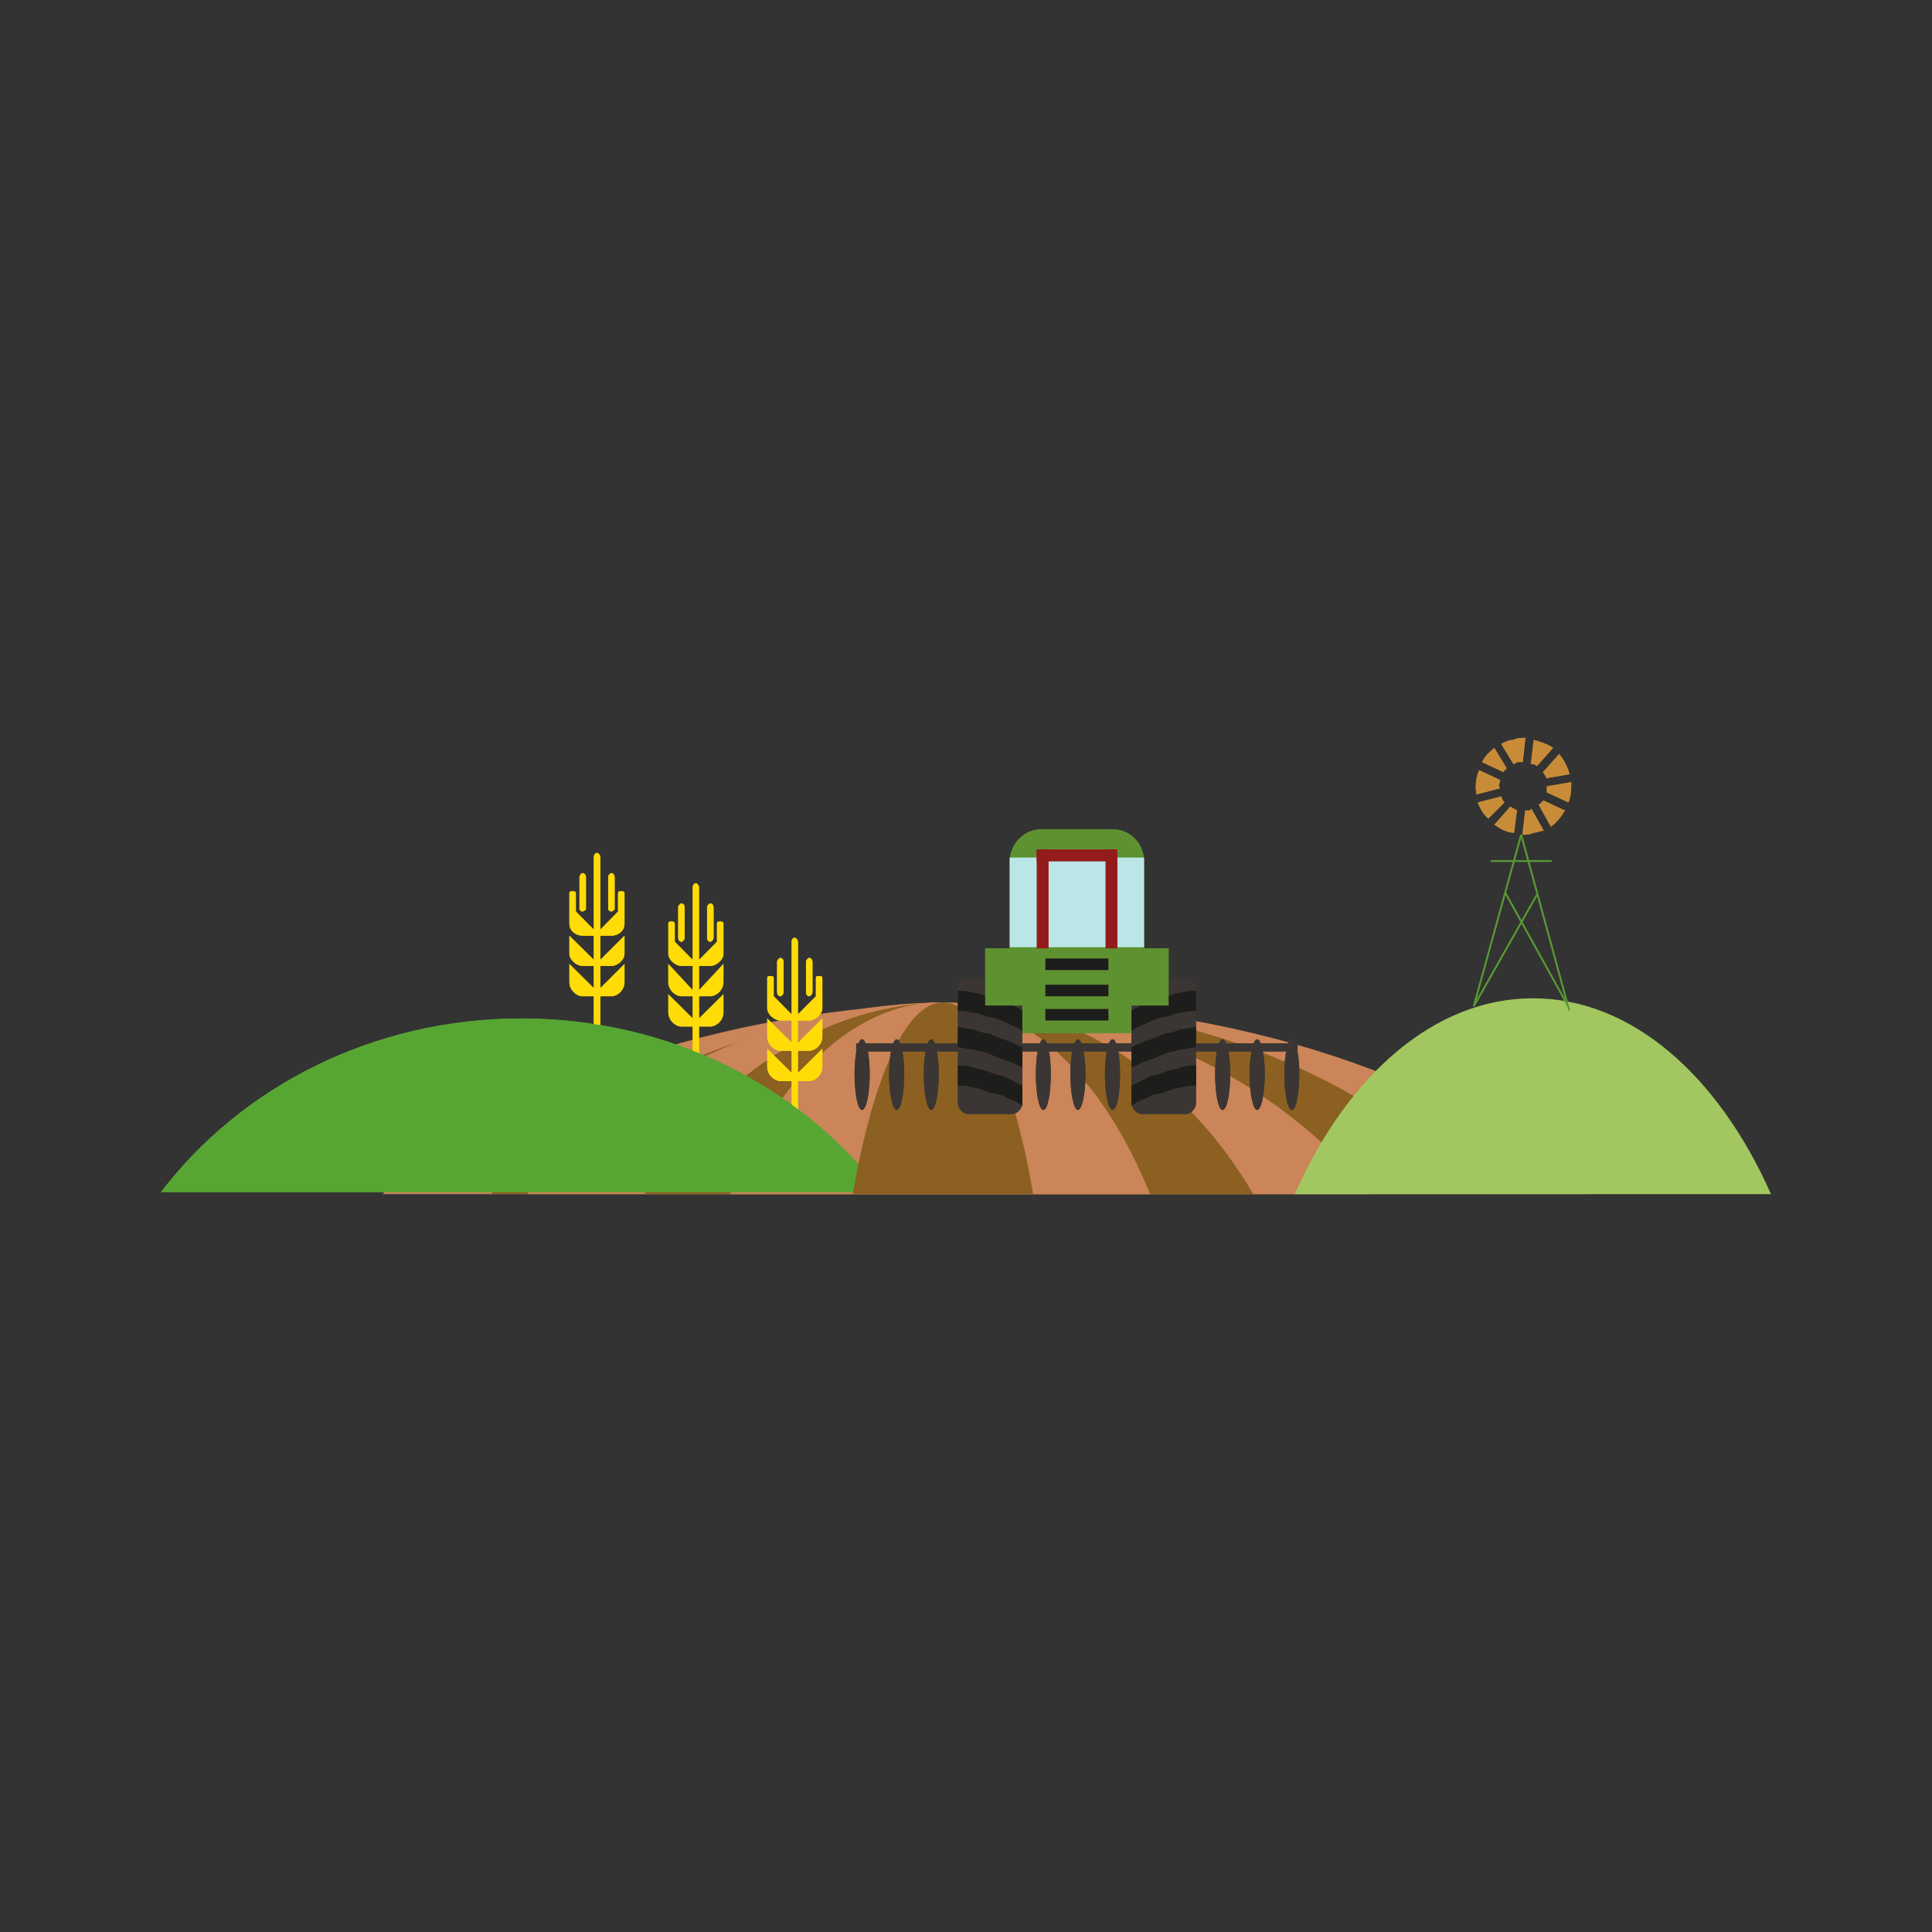 <svg:svg xmlns:svg="http://www.w3.org/2000/svg" height="1157.028" viewBox="-339.409 -414.469 1157.028 1157.028" width="1157.028"><svg:rect x="-339.409" y="-414.469" width="1157.028" height="1157.028" fill="#333333" stroke="none"/><svg:path d="M571.59 85.45l-28.42 102.76M571.59 85.45l28.77 105.18M543.17 188.21l38.33-67.7M562.28 120.51l37.47 67.7M553.33 101.16h36.39" fill="none" stroke="#589733" /><svg:path clip-rule="evenodd" d="M562.88 45.55l-7.37-12.09c-3.03 2.42-5.57 4.84-7.38 8.46l12.94 6.05c0-1.21 1.21-1.21 1.81-2.42m11.24-18.13l-1.57 14.5h-2.78c-1.21 0-1.81 1.21-2.78 1.21l-7.37-12.09c2.29-1.21 4.71-2.41 7.25-2.41 2.42-1.21 4.96-1.21 7.25-1.21m-15.23 25.39c0 1.2-1.21 3.62 0 4.83l-14.02 3.63c-1.21-6.05 0-10.88 1.57-14.51l12.93 6.05zm31.8-19.35c-3.39-2.42-7.38-3.63-11.61-4.83l-1.69 14.5c1.33 0 2.54 0 3.63 1.21l9.67-10.88zm-4.11 18.14c0-1.21-1.21-2.42-1.94-3.63l9.67-10.88c2.91 3.63 4.96 7.25 6.29 12.09l-14.02 2.42zm-4.6 15.71l7.38 13.3c3.5-2.42 6.28-6.04 8.46-9.67l-12.94-6.04c-1.2 1.2-1.81 2.41-2.9 2.41m-6.04 3.63c1.21 0 1.21 0 1.69-1.21l7.5 13.3c-1.94 0-3.99 1.21-6.17 1.21-2.3 1.21-4.47 1.21-6.65 1.21L574 70.94h1.94m25.63-16.93c0 3.63 0 8.47-1.69 12.09l-12.94-6.04v-3.63l14.14-2.42zm-41.95 8.47l-14.03 3.62c1.33 3.63 3.51 7.26 6.29 9.68l9.67-9.68c-1.21-1.21-1.45-2.41-1.93-3.62m-4.11 16.92l9.67-10.88c1.21 1.21 2.54 1.21 3.87 2.42l-1.7 13.3c-4.35 0-8.34-2.42-11.84-4.84" fill="#c88b38" fill-rule="evenodd" /><svg:path clip-rule="evenodd" d="M-110.41 300.67c80.034-68.93 212.06-114.87 361.37-114.87 149.19 0 281.21 45.94 361.25 114.87h-722.62z" fill="#cb8559" fill-rule="evenodd" /><svg:path clip-rule="evenodd" d="M-45.609 300.67C20.16 231.74 128.37 185.8 250.96 185.8c122.35 0 230.68 45.94 296.45 114.87H-45.609z" fill="#8b6021" fill-rule="evenodd" /><svg:path clip-rule="evenodd" d="M-23.606 300.67C32.371 231.74 124.5 185.8 228.83 185.8c104.22 0 196.47 45.94 252.44 114.87H-23.606z" fill="#cb8559" fill-rule="evenodd" /><svg:path clip-rule="evenodd" d="M46.516 300.67C86.897 231.74 153.51 185.8 228.83 185.8s141.94 45.94 182.32 114.87H46.516z" fill="#8b6021" fill-rule="evenodd" /><svg:path clip-rule="evenodd" d="M97.899 300.67C125.71 231.74 171.65 185.8 223.63 185.8c51.99 0 97.93 45.94 125.74 114.87H97.899z" fill="#cb8559" fill-rule="evenodd" /><svg:path clip-rule="evenodd" d="M435.99 300.67c31.61-71.3 83.73-117.29 142.61-117.29 58.88 0 110.99 45.99 142.6 117.29H435.99z" fill="#a2c760" fill-rule="evenodd" /><svg:path d="M571.59 85.45l-28.42 102.76M571.59 85.45l28.77 105.18M543.17 188.21l38.33-67.7M562.28 120.51l37.47 67.7M553.33 101.16h36.39" fill="none" stroke="#589733" /><svg:path clip-rule="evenodd" d="M562.88 45.55l-7.37-12.09c-3.03 2.42-5.57 4.84-7.38 8.46l12.94 6.05c0-1.21 1.21-1.21 1.81-2.42m11.24-18.13l-1.57 14.5h-2.78c-1.21 0-1.81 1.21-2.78 1.21l-7.37-12.09c2.29-1.21 4.71-2.41 7.25-2.41 2.42-1.21 4.96-1.21 7.25-1.21m-15.23 25.39c0 1.2-1.21 3.62 0 4.83l-14.02 3.63c-1.21-6.05 0-10.88 1.57-14.51l12.93 6.05zm31.8-19.35c-3.39-2.42-7.38-3.63-11.61-4.83l-1.69 14.5c1.33 0 2.54 0 3.63 1.21l9.67-10.88zm-4.11 18.14c0-1.21-1.21-2.42-1.94-3.63l9.67-10.88c2.91 3.63 4.96 7.25 6.29 12.09l-14.02 2.42zm-4.6 15.71l7.38 13.3c3.5-2.42 6.28-6.04 8.46-9.67l-12.94-6.04c-1.2 1.2-1.81 2.41-2.9 2.41m-6.04 3.63c1.21 0 1.21 0 1.69-1.21l7.5 13.3c-1.94 0-3.99 1.21-6.17 1.21-2.3 1.21-4.47 1.21-6.65 1.21L574 70.94h1.94m25.63-16.93c0 3.63 0 8.47-1.69 12.09l-12.94-6.04v-3.63l14.14-2.42zm-41.95 8.47l-14.03 3.62c1.33 3.63 3.51 7.26 6.29 9.68l9.67-9.68c-1.21-1.21-1.45-2.41-1.93-3.62m-4.11 16.92l9.67-10.88c1.21 1.21 2.54 1.21 3.87 2.42l-1.7 13.3c-4.35 0-8.34-2.42-11.84-4.84" fill="#c88b38" fill-rule="evenodd" /><svg:g clip-rule="evenodd" fill-rule="evenodd"><svg:path d="M26.738 131.39c-1.209 0-1.934-1.209-1.934-1.209v-19.344c0-1.209 1.209-2.418 1.934-2.418 1.21 0 1.935 1.209 1.935 2.418v19.344s-1.21 1.209-1.935 1.209m-17.288 0c-1.21 0-1.814-1.209-1.814-1.209v-19.344c0-1.209 1.209-2.418 1.814-2.418 1.209 0 2.055 1.209 2.055 2.418v19.344s-1.21 1.209-2.055 1.209M3.646 119.3c-1.209 0-2.055 0-2.055 1.209V138.644c0 4.836 4.352 7.254 7.859 7.254h6.77v14.508L1.59 145.898v10.881c0 3.627 4.352 7.254 7.859 7.254h6.77v13.299L1.59 162.824v10.881c0 4.836 4.352 8.463 7.859 8.463h6.77v20.553h3.869v-20.553h6.65c3.626 0 7.858-3.627 7.858-8.463v-10.881l-14.508 14.508v-13.299h6.65c3.626 0 7.858-3.627 7.858-7.254v-10.881l-14.508 14.508v-14.508h6.65c3.626 0 7.858-2.418 7.858-7.254V120.509c0-1.209-1.21-1.209-1.935-1.209-1.209 0-1.934 0-1.934 1.209v10.881l-10.64 10.881V98.747c0-1.209-1.208-2.418-1.934-2.418-1.209 0-1.934 1.209-1.934 2.418v43.524L5.46 131.39v-10.881c0-1.209-1.21-1.209-1.814-1.209M85.98 149.525c-1.21 0-1.935-1.209-1.935-2.418v-18.135c0-1.209 1.209-2.418 1.934-2.418 1.21 0 1.935 1.209 1.935 2.418v18.135c0 1.209-1.21 2.418-1.935 2.418m-17.289 0c-1.209 0-1.934-1.209-1.934-2.418v-18.135c0-1.209 1.21-2.418 1.934-2.418 1.21 0 1.935 1.209 1.935 2.418v18.135c0 1.209-1.21 2.418-1.935 2.418m-5.924-12.09c-1.209 0-1.934 0-1.934 1.209V156.779c0 3.627 4.352 7.254 7.858 7.254h6.77v14.508l-14.628-15.717v10.881c0 4.836 4.352 8.463 7.858 8.463h6.77v13.299l-14.628-14.508v10.881c0 4.836 4.352 8.463 7.858 8.463h6.77v20.553h3.749v-20.553h6.77c3.506 0 7.859-3.627 7.859-8.463v-10.881l-14.63 14.508v-13.299h6.771c3.506 0 7.859-3.627 7.859-8.463v-10.881l-14.63 15.717v-14.508h6.771c3.506 0 7.859-3.627 7.859-7.254V138.644c0-1.209-1.21-1.209-1.935-1.209-1.209 0-1.934 0-1.934 1.209v10.881l-10.76 10.881v-43.524c0-1.209-1.21-2.418-1.814-2.418-1.209 0-1.934 1.209-1.934 2.418v43.524L64.7 149.525v-10.881c0-1.209-1.21-1.209-1.935-1.209M145.22 182.168c-1.209 0-1.934-1.209-1.934-2.418v-18.135c0-1.209 1.209-2.418 1.934-2.418 1.21 0 1.935 1.209 1.935 2.418v18.135c0 1.209-1.21 2.418-1.935 2.418m-17.289 0c-1.209 0-1.934-1.209-1.934-2.418v-18.135c0-1.209 1.21-2.418 1.934-2.418 1.21 0 1.935 1.209 1.935 2.418v18.135c0 1.209-1.21 2.418-1.935 2.418m-5.924-12.09c-1.209 0-1.934 0-1.934 1.209V189.422c0 3.627 4.352 7.254 7.858 7.254h6.77v13.299l-14.628-14.508v10.881c0 4.836 4.352 8.463 7.858 8.463h6.77v13.299l-14.628-14.508v10.881c0 4.836 4.352 8.463 7.858 8.463h6.77v19.344h3.749v-19.344h6.77c3.506 0 7.859-3.627 7.859-8.463v-10.881l-14.63 14.508v-13.299h6.771c3.506 0 7.859-3.627 7.859-8.463v-10.881l-14.63 14.508v-13.299h6.771c3.506 0 7.859-3.627 7.859-7.254V171.287c0-1.209-1.21-1.209-1.935-1.209-1.209 0-1.934 0-1.934 1.209v10.881l-10.76 10.881v-43.524c0-1.209-1.21-2.418-1.935-2.418-1.209 0-1.813 1.209-1.813 2.418v43.524l-10.76-10.881v-10.881c0-1.209-1.21-1.209-1.935-1.209" fill="#ffdb08" /><svg:path d="M188.623 299.441C140.747 236.573 61.92 195.467-27.183 195.467c-89.103 0-167.93 41.106-215.807 103.974h431.613z" fill="#57a633" /><svg:path d="M26.738 131.39c-1.209 0-1.934-1.209-1.934-1.209v-19.344c0-1.209 1.209-2.418 1.934-2.418 1.21 0 1.935 1.209 1.935 2.418v19.344s-1.21 1.209-1.935 1.209m-17.288 0c-1.21 0-1.814-1.209-1.814-1.209v-19.344c0-1.209 1.209-2.418 1.814-2.418 1.209 0 2.055 1.209 2.055 2.418v19.344s-1.21 1.209-2.055 1.209M3.646 119.3c-1.209 0-2.055 0-2.055 1.209V138.644c0 4.836 4.352 7.254 7.859 7.254h6.77v14.508L1.59 145.898v10.881c0 3.627 4.352 7.254 7.859 7.254h6.77v13.299L1.59 162.824v10.881c0 4.836 4.352 8.463 7.859 8.463h6.77v20.553h3.869v-20.553h6.65c3.626 0 7.858-3.627 7.858-8.463v-10.881l-14.508 14.508v-13.299h6.65c3.626 0 7.858-3.627 7.858-7.254v-10.881l-14.508 14.508v-14.508h6.65c3.626 0 7.858-2.418 7.858-7.254V120.509c0-1.209-1.21-1.209-1.935-1.209-1.209 0-1.934 0-1.934 1.209v10.881l-10.64 10.881V98.747c0-1.209-1.208-2.418-1.934-2.418-1.209 0-1.934 1.209-1.934 2.418v43.524L5.46 131.39v-10.881c0-1.209-1.21-1.209-1.814-1.209M85.98 149.525c-1.21 0-1.935-1.209-1.935-2.418v-18.135c0-1.209 1.209-2.418 1.934-2.418 1.21 0 1.935 1.209 1.935 2.418v18.135c0 1.209-1.21 2.418-1.935 2.418m-17.289 0c-1.209 0-1.934-1.209-1.934-2.418v-18.135c0-1.209 1.21-2.418 1.934-2.418 1.21 0 1.935 1.209 1.935 2.418v18.135c0 1.209-1.21 2.418-1.935 2.418m-5.924-12.09c-1.209 0-1.934 0-1.934 1.209V156.779c0 3.627 4.352 7.254 7.858 7.254h6.77v14.508l-14.628-15.717v10.881c0 4.836 4.352 8.463 7.858 8.463h6.77v13.299l-14.628-14.508v10.881c0 4.836 4.352 8.463 7.858 8.463h6.77v20.553h3.749v-20.553h6.77c3.506 0 7.859-3.627 7.859-8.463v-10.881l-14.63 14.508v-13.299h6.771c3.506 0 7.859-3.627 7.859-8.463v-10.881l-14.63 15.717v-14.508h6.771c3.506 0 7.859-3.627 7.859-7.254V138.644c0-1.209-1.21-1.209-1.935-1.209-1.209 0-1.934 0-1.934 1.209v10.881l-10.76 10.881v-43.524c0-1.209-1.21-2.418-1.814-2.418-1.209 0-1.934 1.209-1.934 2.418v43.524L64.7 149.525v-10.881c0-1.209-1.21-1.209-1.935-1.209M145.22 182.168c-1.209 0-1.934-1.209-1.934-2.418v-18.135c0-1.209 1.209-2.418 1.934-2.418 1.21 0 1.935 1.209 1.935 2.418v18.135c0 1.209-1.21 2.418-1.935 2.418m-17.289 0c-1.209 0-1.934-1.209-1.934-2.418v-18.135c0-1.209 1.21-2.418 1.934-2.418 1.21 0 1.935 1.209 1.935 2.418v18.135c0 1.209-1.21 2.418-1.935 2.418m-5.924-12.09c-1.209 0-1.934 0-1.934 1.209V189.422c0 3.627 4.352 7.254 7.858 7.254h6.77v13.299l-14.628-14.508v10.881c0 4.836 4.352 8.463 7.858 8.463h6.77v13.299l-14.628-14.508v10.881c0 4.836 4.352 8.463 7.858 8.463h6.77v19.344h3.749v-19.344h6.77c3.506 0 7.859-3.627 7.859-8.463v-10.881l-14.63 14.508v-13.299h6.771c3.506 0 7.859-3.627 7.859-8.463v-10.881l-14.63 14.508v-13.299h6.771c3.506 0 7.859-3.627 7.859-7.254V171.287c0-1.209-1.21-1.209-1.935-1.209-1.209 0-1.934 0-1.934 1.209v10.881l-10.76 10.881v-43.524c0-1.209-1.21-2.418-1.935-2.418-1.209 0-1.813 1.209-1.813 2.418v43.524l-10.76-10.881v-10.881c0-1.209-1.21-1.209-1.935-1.209" fill="#ffdb08" /><svg:path d="M188.623 299.441C140.747 236.573 61.92 195.467-27.183 195.467c-89.103 0-167.93 41.106-215.807 103.974h431.613z" fill="#57a633" /></svg:g><svg:path clip-rule="evenodd" d="M171.28 300.67c11.97-68.93 31.68-114.87 54.04-114.87 22.37 0 42.08 45.94 54.05 114.87H171.28z" fill="#8b6021" fill-rule="evenodd" /><svg:g clip-rule="evenodd" fill-rule="evenodd"><svg:path d="M284.44 82.166H327c10.28 0 18.75 8.47 18.75 19.35v102.76h-80.41v-102.76c0-10.88 8.59-19.35 19.11-19.35" fill="#5e9231" /><svg:path d="M265.35 99.096h80.314V152.8H265.35z" fill="#fff" /><svg:path d="M281.43 94.256h7.133v60.922h-7.133zM322.65 94.256h7.145v60.922h-7.145z" fill="#941b1b" /><svg:path d="M281.43 94.256h47.78v7.133h-47.78z" fill="#941b1b" /><svg:path d="M173.35 210.326h264.31v4.896H173.35z" fill="#3b3634" /><svg:path d="M176.84 207.906c2.54 0 4.6 9.67 4.6 20.56 0 12.1-2.06 21.8-4.6 21.8-2.53 0-4.47-9.7-4.47-21.8 0-10.89 1.94-20.56 4.47-20.56M197.64 207.906c2.42 0 4.47 9.67 4.47 20.56 0 12.1-2.05 21.8-4.47 21.8-2.54 0-4.6-9.7-4.6-21.8 0-10.89 2.06-20.56 4.6-20.56M218.31 207.906c2.54 0 4.48 9.67 4.48 20.56 0 12.1-1.94 21.8-4.48 21.8-2.53 0-4.47-9.7-4.47-21.8 0-10.89 1.94-20.56 4.47-20.56M392.77 207.906c2.54 0 4.6 9.67 4.6 20.56 0 12.1-2.06 21.8-4.6 21.8-2.54 0-4.47-9.7-4.47-21.8 0-10.89 1.93-20.56 4.47-20.56M413.45 207.906c2.53 0 4.59 9.67 4.59 20.56 0 12.1-2.06 21.8-4.59 21.8-2.42 0-4.48-9.7-4.48-21.8 0-10.89 2.06-20.56 4.48-20.56M434.25 207.906c2.54 0 4.47 9.67 4.47 20.56 0 12.1-1.93 21.8-4.47 21.8-2.55 0-4.48-9.7-4.48-21.8 0-10.89 1.93-20.56 4.48-20.56M285.42 207.906c2.54 0 4.48 9.67 4.48 20.56 0 12.1-1.94 21.8-4.48 21.8-2.55 0-4.48-9.7-4.48-21.8 0-10.89 1.93-20.56 4.48-20.56M306.09 207.906c2.53 0 4.59 9.67 4.59 20.56 0 12.1-2.06 21.8-4.59 21.8-2.42 0-4.48-9.7-4.48-21.8 0-10.89 2.06-20.56 4.48-20.56M326.88 207.906c2.55 0 4.48 9.67 4.48 20.56 0 12.1-1.93 21.8-4.48 21.8-2.54 0-4.58-9.7-4.58-21.8 0-10.89 2.05-20.56 4.58-20.56M272.84 199.446V246.566c0 2.4-2.78 6.1-6.05 6.1H240.2c-3.27 0-5.93-3.7-5.93-6.1v-70.09c0-2.42 2.66-4.84 5.93-4.84h26.59c3.39 0 6.05 2.42 6.05 4.84v22.97z" fill="#3b3634" /><svg:path d="M272.84 190.976v12.09c-2.78-2.41-7.01-3.62-11.73-6.04-2.9-1.21-5.92-2.42-8.95-2.42-2.9-1.21-5.92-2.42-8.58-2.42-3.87-1.21-7.13-1.21-9.31-1.21v-12.09c2.18 0 5.44 0 9.31 1.21 2.66 0 5.68 1.21 8.58 2.42 3.03 0 6.05 1.21 8.95 2.42 4.72 2.42 8.95 3.63 11.73 6.04M272.84 212.746v12.09c-2.78-1.21-7.01-3.63-11.73-4.84-2.9-1.21-5.92-2.42-8.95-3.63-2.9-1.21-5.92-1.21-8.58-2.42-3.87 0-7.13-1.2-9.31-1.2v-12.09c2.18 0 5.44 1.2 9.31 1.2 2.66 1.21 5.68 2.42 8.58 2.42 3.03 1.21 6.05 2.42 8.95 3.63 4.72 1.21 8.95 3.63 11.73 4.84M272.84 235.666v12.1c-2.78-2.4-7.01-3.6-11.73-6-2.9-1.2-5.92-1.2-8.95-2.4-2.9-1.2-5.92-2.4-8.58-2.4-3.87-1.3-7.13-1.3-9.31-1.3v-12.04c2.18 0 5.44 0 9.31 1.21 2.66 1.2 5.68 1.2 8.58 2.41 3.03 1.22 6.05 2.42 8.95 2.42 4.72 2.4 8.95 4.8 11.73 6" fill="#1d1d1b" /><svg:path d="M338.25 199.446V246.566c0 2.4 2.78 6.1 6.05 6.1h26.6c3.26 0 5.92-3.7 5.92-6.1v-70.09c0-2.42-2.66-4.84-5.92-4.84h-26.6c-3.26 0-6.05 2.42-6.05 4.84v22.97z" fill="#3b3634" /><svg:path d="M338.25 190.976v12.09c2.78-2.41 7.01-3.62 11.73-6.04 2.89-1.21 5.93-2.42 8.95-2.42 2.89-1.21 5.92-2.42 8.57-2.42 3.87-1.21 7.14-1.21 9.31-1.21v-12.09c-2.17 0-5.44 0-9.31 1.21-2.66 0-5.68 1.21-8.57 2.42-3.02 0-6.06 1.21-8.95 2.42-4.71 2.42-8.94 3.63-11.73 6.04M338.25 212.746v12.09c2.78-1.21 7.01-3.63 11.73-4.84 2.89-1.21 5.93-2.42 8.95-3.63 2.89-1.21 5.92-1.21 8.57-2.42 3.87 0 7.14-1.2 9.31-1.2v-12.09c-2.17 0-5.44 1.2-9.31 1.2-2.66 1.21-5.68 2.42-8.57 2.42-3.02 1.21-6.06 2.42-8.95 3.63-4.71 1.21-8.94 3.63-11.73 4.84M338.25 235.666v12.1c2.78-2.4 7.01-3.6 11.73-6 2.89-1.2 5.93-1.2 8.95-2.4 2.89-1.2 5.92-2.4 8.57-2.4 3.87-1.3 7.14-1.3 9.31-1.3v-12.04c-2.17 0-5.44 0-9.31 1.21-2.66 1.2-5.68 1.2-8.57 2.41-3.02 1.22-6.06 2.42-8.95 2.42-4.71 2.4-8.94 4.8-11.73 6" fill="#1d1d1b" /><svg:path d="M250.6 153.506h109.86v34.203H250.6z" fill="#5e9231" /><svg:path d="M286.62 189.776h37.781v6.915H286.62zM286.62 175.266h37.781v6.915H286.62zM286.62 159.546h37.781v6.928H286.62z" fill="#1d1d1b" /><svg:path d="M284.44 82.166H327c10.28 0 18.75 8.47 18.75 19.35v102.76h-80.41v-102.76c0-10.88 8.59-19.35 19.11-19.35" fill="#5e9231" /><svg:path d="M265.35 99.096h80.314V152.8H265.35z" fill="#bbe6e8" /><svg:path d="M281.43 94.256h7.133v60.922h-7.133zM322.65 94.256h7.145v60.922h-7.145z" fill="#941b1b" /><svg:path d="M281.43 94.256h47.78v7.133h-47.78z" fill="#941b1b" /><svg:path d="M173.35 210.326h264.31v4.896H173.35z" fill="#3b3634" /><svg:path d="M176.84 207.906c2.54 0 4.6 9.67 4.6 20.56 0 12.1-2.06 21.8-4.6 21.8-2.53 0-4.47-9.7-4.47-21.8 0-10.89 1.94-20.56 4.47-20.56M197.64 207.906c2.42 0 4.47 9.67 4.47 20.56 0 12.1-2.05 21.8-4.47 21.8-2.54 0-4.6-9.7-4.6-21.8 0-10.89 2.06-20.56 4.6-20.56M218.31 207.906c2.54 0 4.48 9.67 4.48 20.56 0 12.1-1.94 21.8-4.48 21.8-2.53 0-4.47-9.7-4.47-21.8 0-10.89 1.94-20.56 4.47-20.56M392.77 207.906c2.54 0 4.6 9.67 4.6 20.56 0 12.1-2.06 21.8-4.6 21.8-2.54 0-4.47-9.7-4.47-21.8 0-10.89 1.93-20.56 4.47-20.56M413.45 207.906c2.53 0 4.59 9.67 4.59 20.56 0 12.1-2.06 21.8-4.59 21.8-2.42 0-4.48-9.7-4.48-21.8 0-10.89 2.06-20.56 4.48-20.56M434.25 207.906c2.54 0 4.47 9.67 4.47 20.56 0 12.1-1.93 21.8-4.47 21.8-2.55 0-4.48-9.7-4.48-21.8 0-10.89 1.93-20.56 4.48-20.56M285.42 207.906c2.54 0 4.48 9.67 4.48 20.56 0 12.1-1.94 21.8-4.48 21.8-2.55 0-4.48-9.7-4.48-21.8 0-10.89 1.93-20.56 4.48-20.56M306.09 207.906c2.53 0 4.59 9.67 4.59 20.56 0 12.1-2.06 21.8-4.59 21.8-2.42 0-4.48-9.7-4.48-21.8 0-10.89 2.06-20.56 4.48-20.56M326.88 207.906c2.55 0 4.48 9.67 4.48 20.56 0 12.1-1.93 21.8-4.48 21.8-2.54 0-4.58-9.7-4.58-21.8 0-10.89 2.05-20.56 4.58-20.56M272.84 199.446V246.566c0 2.4-2.78 6.1-6.05 6.1H240.2c-3.27 0-5.93-3.7-5.93-6.1v-70.09c0-2.42 2.66-4.84 5.93-4.84h26.59c3.39 0 6.05 2.42 6.05 4.84v22.97z" fill="#3b3634" /><svg:path d="M272.84 190.976v12.09c-2.78-2.41-7.01-3.62-11.73-6.04-2.9-1.21-5.92-2.42-8.95-2.42-2.9-1.21-5.92-2.42-8.58-2.42-3.87-1.21-7.13-1.21-9.31-1.21v-12.09c2.18 0 5.44 0 9.31 1.21 2.66 0 5.68 1.21 8.58 2.42 3.03 0 6.05 1.21 8.95 2.42 4.72 2.42 8.95 3.63 11.73 6.04M272.84 212.746v12.09c-2.78-1.21-7.01-3.63-11.73-4.84-2.9-1.21-5.92-2.42-8.95-3.63-2.9-1.21-5.92-1.21-8.58-2.42-3.87 0-7.13-1.2-9.31-1.2v-12.09c2.18 0 5.44 1.2 9.31 1.2 2.66 1.21 5.68 2.42 8.58 2.42 3.03 1.21 6.05 2.42 8.95 3.63 4.72 1.21 8.95 3.63 11.73 4.84M272.84 235.666v12.1c-2.78-2.4-7.01-3.6-11.73-6-2.9-1.2-5.92-1.2-8.95-2.4-2.9-1.2-5.92-2.4-8.58-2.4-3.87-1.3-7.13-1.3-9.31-1.3v-12.04c2.18 0 5.44 0 9.31 1.21 2.66 1.2 5.68 1.2 8.58 2.41 3.03 1.22 6.05 2.42 8.95 2.42 4.72 2.4 8.95 4.8 11.73 6" fill="#1d1d1b" /><svg:path d="M338.25 199.446V246.566c0 2.4 2.78 6.1 6.05 6.1h26.6c3.26 0 5.92-3.7 5.92-6.1v-70.09c0-2.42-2.66-4.84-5.92-4.84h-26.6c-3.26 0-6.05 2.42-6.05 4.84v22.97z" fill="#3b3634" /><svg:path d="M338.25 190.976v12.09c2.78-2.41 7.01-3.62 11.73-6.04 2.89-1.21 5.93-2.42 8.95-2.42 2.89-1.21 5.92-2.42 8.57-2.42 3.87-1.21 7.14-1.21 9.31-1.21v-12.09c-2.17 0-5.44 0-9.31 1.21-2.66 0-5.68 1.21-8.57 2.42-3.02 0-6.06 1.21-8.95 2.42-4.71 2.42-8.94 3.63-11.73 6.04M338.25 212.746v12.09c2.78-1.21 7.01-3.63 11.73-4.84 2.89-1.21 5.93-2.42 8.95-3.63 2.89-1.21 5.92-1.21 8.57-2.42 3.87 0 7.14-1.2 9.31-1.2v-12.09c-2.17 0-5.44 1.2-9.31 1.2-2.66 1.21-5.68 2.42-8.57 2.42-3.02 1.21-6.06 2.42-8.95 3.63-4.71 1.21-8.94 3.63-11.73 4.84M338.25 235.666v12.1c2.78-2.4 7.01-3.6 11.73-6 2.89-1.2 5.93-1.2 8.95-2.4 2.89-1.2 5.92-2.4 8.57-2.4 3.87-1.3 7.14-1.3 9.31-1.3v-12.04c-2.17 0-5.44 0-9.31 1.21-2.66 1.2-5.68 1.2-8.57 2.41-3.02 1.22-6.06 2.42-8.95 2.42-4.71 2.4-8.94 4.8-11.73 6" fill="#1d1d1b" /><svg:path d="M250.6 153.506h109.86v34.203H250.6z" fill="#5e9231" /><svg:path d="M286.62 189.776h37.781v6.915H286.62zM286.62 175.266h37.781v6.915H286.62zM286.62 159.546h37.781v6.928H286.62z" fill="#1d1d1b" /></svg:g></svg:svg>